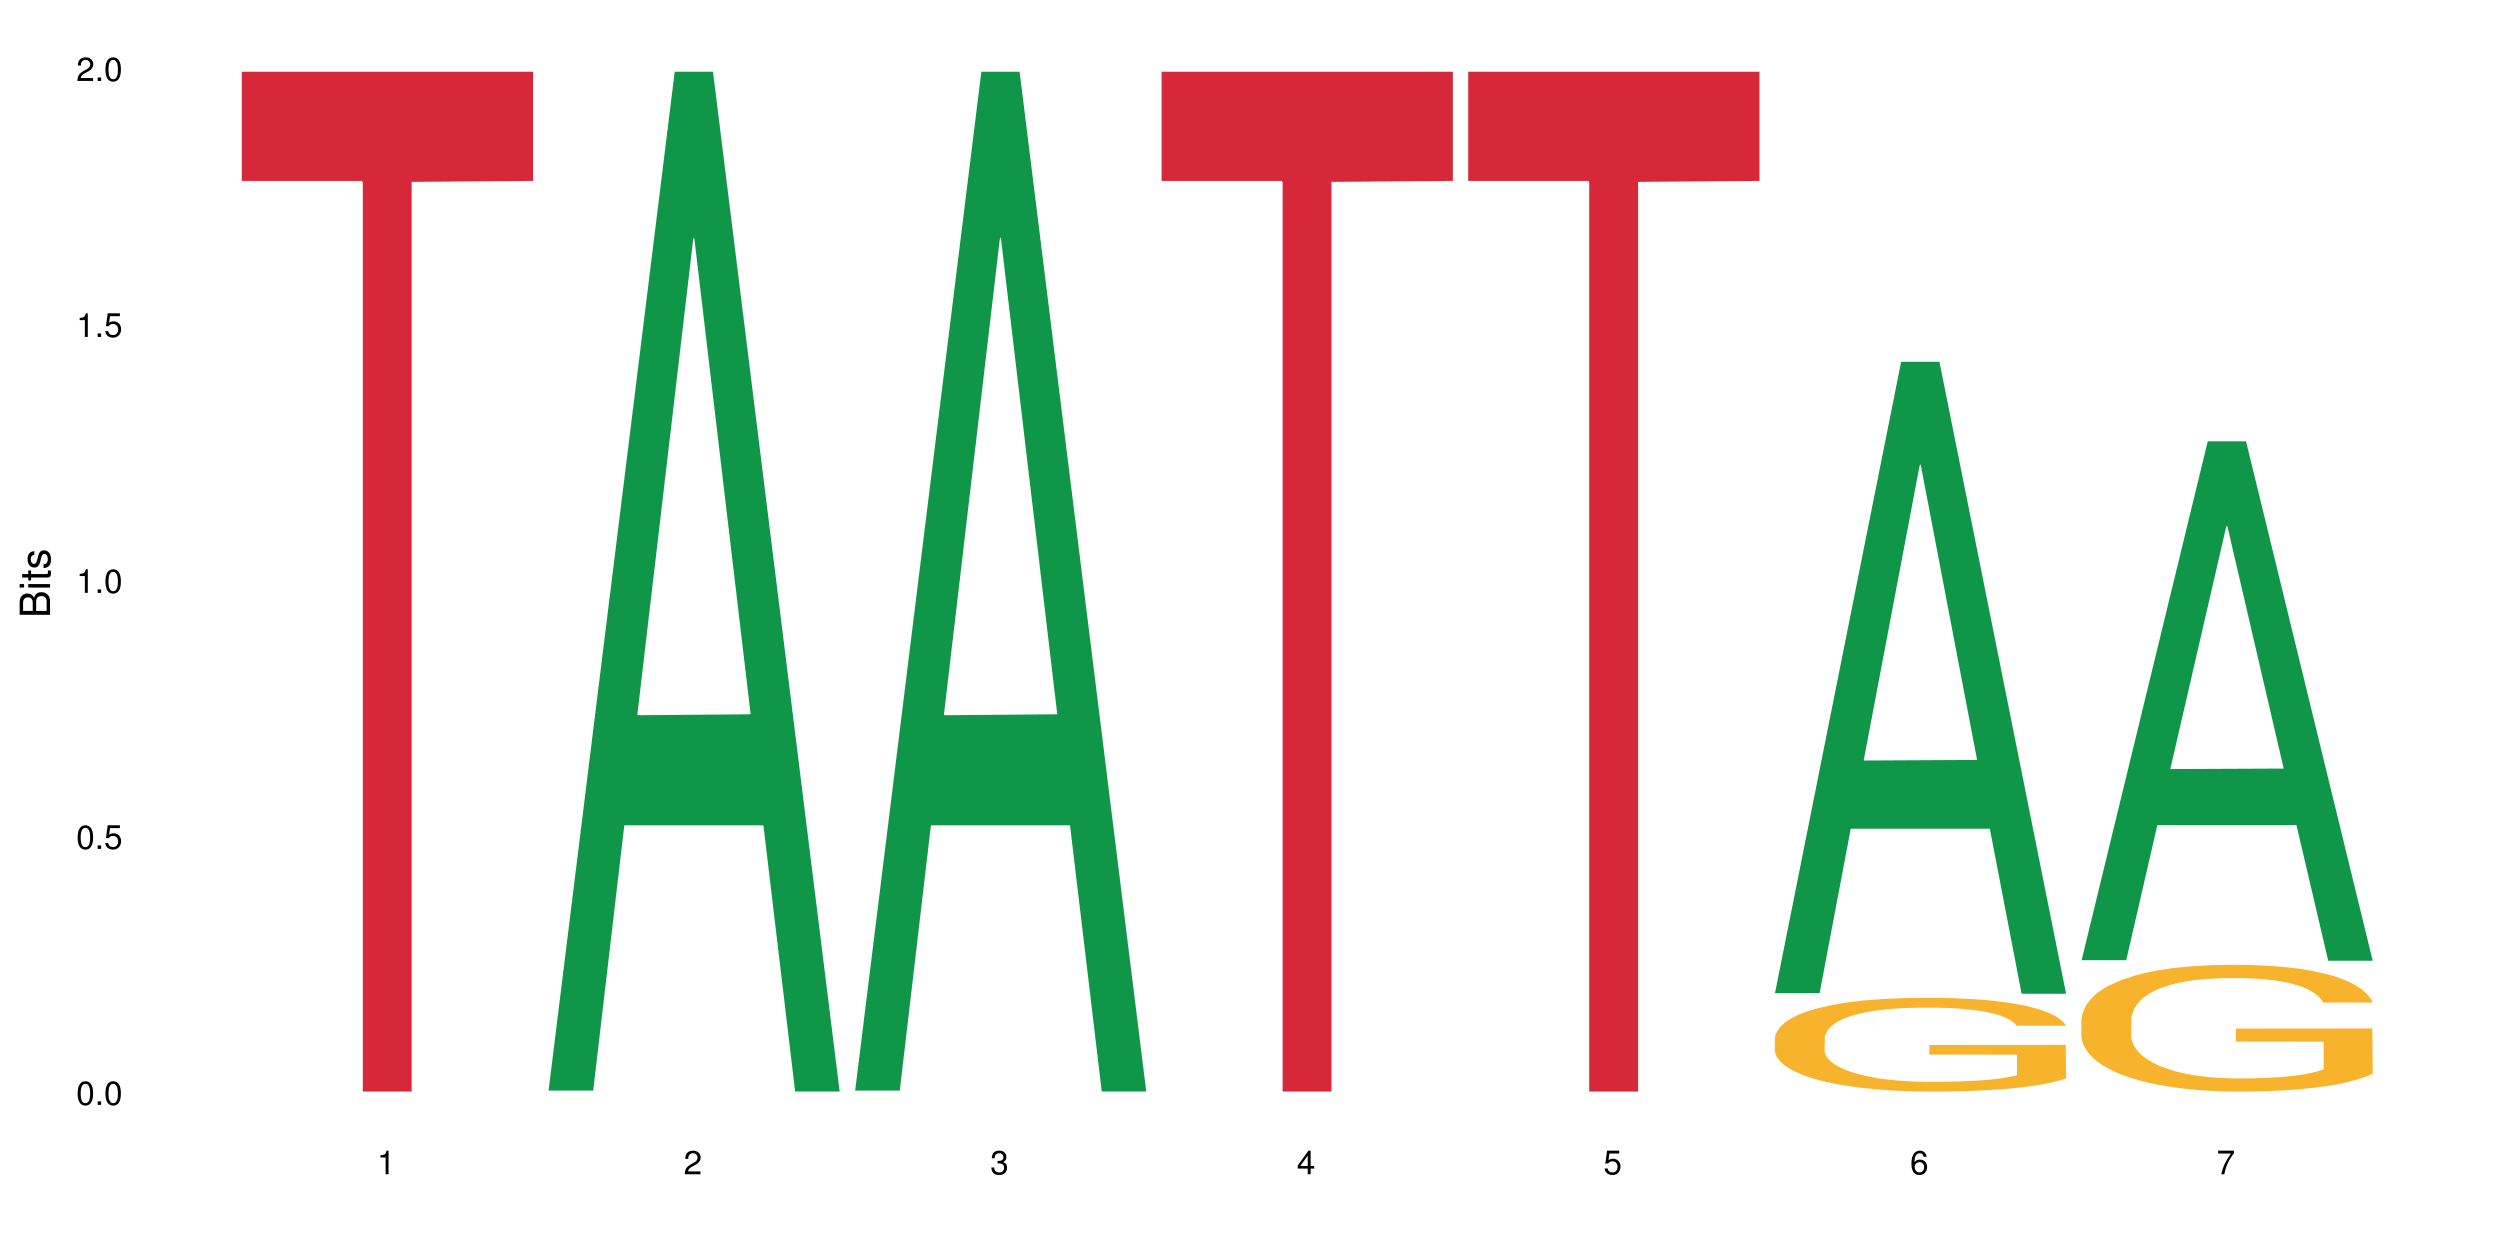 <?xml version="1.0" encoding="UTF-8"?>
<svg xmlns="http://www.w3.org/2000/svg" xmlns:xlink="http://www.w3.org/1999/xlink" width="720pt" height="360pt" viewBox="0 0 720 360" version="1.1">
<defs>
<g>
<symbol overflow="visible" id="glyph0-0">
<path style="stroke:none;" d=""/>
</symbol>
<symbol overflow="visible" id="glyph0-1">
<path style="stroke:none;" d="M 2.641 -6.797 C 2 -6.797 1.422 -6.531 1.078 -6.047 C 0.641 -5.453 0.406 -4.547 0.406 -3.297 C 0.406 -1 1.188 0.219 2.641 0.219 C 4.078 0.219 4.859 -1 4.859 -3.234 C 4.859 -4.562 4.656 -5.438 4.203 -6.047 C 3.844 -6.531 3.281 -6.797 2.641 -6.797 Z M 2.641 -6.047 C 3.547 -6.047 4 -5.125 4 -3.312 C 4 -1.375 3.562 -0.484 2.625 -0.484 C 1.734 -0.484 1.281 -1.422 1.281 -3.281 C 1.281 -5.141 1.734 -6.047 2.641 -6.047 Z M 2.641 -6.047 "/>
</symbol>
<symbol overflow="visible" id="glyph0-2">
<path style="stroke:none;" d="M 1.828 -1 L 0.828 -1 L 0.828 0 L 1.828 0 Z M 1.828 -1 "/>
</symbol>
<symbol overflow="visible" id="glyph0-3">
<path style="stroke:none;" d="M 4.562 -6.797 L 1.062 -6.797 L 0.547 -3.094 L 1.328 -3.094 C 1.719 -3.562 2.047 -3.734 2.578 -3.734 C 3.484 -3.734 4.062 -3.109 4.062 -2.094 C 4.062 -1.125 3.484 -0.531 2.578 -0.531 C 1.828 -0.531 1.375 -0.906 1.188 -1.672 L 0.328 -1.672 C 0.453 -1.109 0.547 -0.844 0.75 -0.594 C 1.125 -0.078 1.828 0.219 2.594 0.219 C 3.969 0.219 4.922 -0.781 4.922 -2.219 C 4.922 -3.562 4.031 -4.484 2.719 -4.484 C 2.25 -4.484 1.859 -4.359 1.469 -4.062 L 1.734 -5.969 L 4.562 -5.969 Z M 4.562 -6.797 "/>
</symbol>
<symbol overflow="visible" id="glyph0-4">
<path style="stroke:none;" d="M 2.484 -4.844 L 2.484 0 L 3.328 0 L 3.328 -6.797 L 2.766 -6.797 C 2.469 -5.75 2.281 -5.609 0.984 -5.453 L 0.984 -4.844 Z M 2.484 -4.844 "/>
</symbol>
<symbol overflow="visible" id="glyph0-5">
<path style="stroke:none;" d="M 4.859 -0.828 L 1.281 -0.828 C 1.359 -1.391 1.672 -1.75 2.5 -2.234 L 3.469 -2.75 C 4.406 -3.266 4.906 -3.969 4.906 -4.812 C 4.906 -5.375 4.672 -5.906 4.266 -6.266 C 3.859 -6.625 3.375 -6.797 2.719 -6.797 C 1.859 -6.797 1.219 -6.5 0.844 -5.922 C 0.609 -5.562 0.5 -5.125 0.484 -4.438 L 1.328 -4.438 C 1.359 -4.906 1.406 -5.188 1.531 -5.406 C 1.75 -5.812 2.188 -6.062 2.703 -6.062 C 3.469 -6.062 4.031 -5.516 4.031 -4.781 C 4.031 -4.25 3.719 -3.797 3.125 -3.438 L 2.234 -2.938 C 0.812 -2.141 0.406 -1.5 0.328 0 L 4.859 0 Z M 4.859 -0.828 "/>
</symbol>
<symbol overflow="visible" id="glyph0-6">
<path style="stroke:none;" d="M 2.125 -3.125 L 2.578 -3.125 C 3.516 -3.125 3.984 -2.703 3.984 -1.891 C 3.984 -1.031 3.469 -0.531 2.578 -0.531 C 1.656 -0.531 1.203 -0.984 1.156 -1.969 L 0.312 -1.969 C 0.344 -1.422 0.438 -1.078 0.609 -0.766 C 0.953 -0.109 1.625 0.219 2.547 0.219 C 3.953 0.219 4.859 -0.609 4.859 -1.906 C 4.859 -2.766 4.516 -3.25 3.703 -3.516 C 4.344 -3.766 4.656 -4.25 4.656 -4.938 C 4.656 -6.109 3.875 -6.797 2.578 -6.797 C 1.203 -6.797 0.484 -6.047 0.453 -4.609 L 1.297 -4.609 C 1.312 -5.016 1.344 -5.25 1.453 -5.453 C 1.641 -5.828 2.062 -6.062 2.594 -6.062 C 3.344 -6.062 3.797 -5.625 3.797 -4.906 C 3.797 -4.422 3.609 -4.141 3.25 -3.984 C 3.016 -3.891 2.719 -3.844 2.125 -3.844 Z M 2.125 -3.125 "/>
</symbol>
<symbol overflow="visible" id="glyph0-7">
<path style="stroke:none;" d="M 3.141 -1.625 L 3.141 0 L 3.984 0 L 3.984 -1.625 L 4.984 -1.625 L 4.984 -2.391 L 3.984 -2.391 L 3.984 -6.797 L 3.359 -6.797 L 0.266 -2.516 L 0.266 -1.625 Z M 3.141 -2.391 L 1 -2.391 L 3.141 -5.359 Z M 3.141 -2.391 "/>
</symbol>
<symbol overflow="visible" id="glyph0-8">
<path style="stroke:none;" d="M 4.781 -5.031 C 4.609 -6.141 3.891 -6.797 2.844 -6.797 C 2.094 -6.797 1.422 -6.438 1.031 -5.828 C 0.609 -5.172 0.406 -4.344 0.406 -3.094 C 0.406 -1.953 0.578 -1.234 0.984 -0.625 C 1.359 -0.078 1.953 0.219 2.703 0.219 C 3.984 0.219 4.922 -0.734 4.922 -2.078 C 4.922 -3.344 4.062 -4.234 2.844 -4.234 C 2.172 -4.234 1.641 -3.969 1.281 -3.469 C 1.281 -5.125 1.828 -6.047 2.797 -6.047 C 3.391 -6.047 3.797 -5.672 3.938 -5.031 Z M 2.734 -3.484 C 3.547 -3.484 4.062 -2.922 4.062 -2 C 4.062 -1.156 3.484 -0.531 2.703 -0.531 C 1.922 -0.531 1.328 -1.188 1.328 -2.047 C 1.328 -2.891 1.906 -3.484 2.734 -3.484 Z M 2.734 -3.484 "/>
</symbol>
<symbol overflow="visible" id="glyph0-9">
<path style="stroke:none;" d="M 4.984 -6.797 L 0.438 -6.797 L 0.438 -5.969 L 4.109 -5.969 C 2.5 -3.656 1.828 -2.234 1.328 0 L 2.219 0 C 2.594 -2.172 3.453 -4.047 4.984 -6.094 Z M 4.984 -6.797 "/>
</symbol>
<symbol overflow="visible" id="glyph1-0">
<path style="stroke:none;" d=""/>
</symbol>
<symbol overflow="visible" id="glyph1-1">
<path style="stroke:none;" d="M 0 -0.953 L 0 -4.891 C 0 -5.719 -0.234 -6.344 -0.734 -6.797 C -1.188 -7.234 -1.812 -7.469 -2.5 -7.469 C -3.547 -7.469 -4.188 -7 -4.625 -5.875 C -4.984 -6.672 -5.641 -7.094 -6.531 -7.094 C -7.156 -7.094 -7.734 -6.859 -8.141 -6.391 C -8.562 -5.938 -8.75 -5.344 -8.75 -4.5 L -8.75 -0.953 Z M -4.984 -2.062 L -7.766 -2.062 L -7.766 -4.219 C -7.766 -4.844 -7.688 -5.203 -7.453 -5.5 C -7.219 -5.812 -6.859 -5.969 -6.375 -5.969 C -5.906 -5.969 -5.531 -5.812 -5.297 -5.5 C -5.062 -5.203 -4.984 -4.844 -4.984 -4.219 Z M -0.984 -2.062 L -4 -2.062 L -4 -4.781 C -4 -5.328 -3.859 -5.688 -3.578 -5.953 C -3.297 -6.219 -2.922 -6.359 -2.484 -6.359 C -2.062 -6.359 -1.688 -6.219 -1.406 -5.953 C -1.109 -5.688 -0.984 -5.328 -0.984 -4.781 Z M -0.984 -2.062 "/>
</symbol>
<symbol overflow="visible" id="glyph1-2">
<path style="stroke:none;" d="M -6.281 -1.797 L -6.281 -0.797 L 0 -0.797 L 0 -1.797 Z M -8.75 -1.797 L -8.75 -0.797 L -7.484 -0.797 L -7.484 -1.797 Z M -8.75 -1.797 "/>
</symbol>
<symbol overflow="visible" id="glyph1-3">
<path style="stroke:none;" d="M -6.281 -3.047 L -6.281 -2.016 L -8.016 -2.016 L -8.016 -1.016 L -6.281 -1.016 L -6.281 -0.172 L -5.469 -0.172 L -5.469 -1.016 L -0.719 -1.016 C -0.078 -1.016 0.281 -1.453 0.281 -2.234 C 0.281 -2.469 0.25 -2.719 0.188 -3.047 L -0.641 -3.047 C -0.609 -2.922 -0.594 -2.766 -0.594 -2.562 C -0.594 -2.141 -0.719 -2.016 -1.156 -2.016 L -5.469 -2.016 L -5.469 -3.047 Z M -6.281 -3.047 "/>
</symbol>
<symbol overflow="visible" id="glyph1-4">
<path style="stroke:none;" d="M -4.531 -5.25 C -5.766 -5.25 -6.469 -4.422 -6.469 -2.969 C -6.469 -1.516 -5.719 -0.562 -4.547 -0.562 C -3.562 -0.562 -3.094 -1.062 -2.734 -2.562 L -2.516 -3.484 C -2.344 -4.188 -2.094 -4.469 -1.625 -4.469 C -1.047 -4.469 -0.641 -3.875 -0.641 -3 C -0.641 -2.453 -0.797 -2 -1.062 -1.75 C -1.25 -1.594 -1.422 -1.531 -1.875 -1.469 L -1.875 -0.406 C -0.422 -0.453 0.281 -1.266 0.281 -2.922 C 0.281 -4.5 -0.5 -5.516 -1.719 -5.516 C -2.656 -5.516 -3.172 -4.984 -3.469 -3.734 L -3.703 -2.766 C -3.891 -1.953 -4.156 -1.609 -4.594 -1.609 C -5.172 -1.609 -5.547 -2.125 -5.547 -2.938 C -5.547 -3.75 -5.203 -4.172 -4.531 -4.203 Z M -4.531 -5.25 "/>
</symbol>
</g>
</defs>
<g id="surface9248">
<rect x="0" y="0" width="720" height="360" style="fill:rgb(100%,100%,100%);fill-opacity:1;stroke:none;"/>
<path style=" stroke:none;fill-rule:nonzero;fill:rgb(83.922%,15.686%,22.353%);fill-opacity:1;" d="M 69.629 20.664 L 153.516 20.664 L 153.516 52.102 L 118.555 52.379 L 118.555 314.371 L 104.488 314.371 L 104.488 52.652 L 104.285 52.102 L 69.629 52.102 Z M 69.629 20.664 "/>
<path style=" stroke:none;fill-rule:nonzero;fill:rgb(6.275%,58.824%,28.235%);fill-opacity:1;" d="M 157.934 314.094 L 158.023 313.82 L 194.32 20.664 L 205.344 20.664 L 241.82 314.371 L 229.004 314.371 L 219.863 237.703 L 179.801 237.703 L 170.84 314.094 L 157.934 314.094 L 183.656 205.988 L 216.188 205.711 L 199.965 68.648 L 199.785 68.375 L 199.609 69.199 L 183.566 205.711 L 183.656 205.988 Z M 157.934 314.094 "/>
<path style=" stroke:none;fill-rule:nonzero;fill:rgb(6.275%,58.824%,28.235%);fill-opacity:1;" d="M 246.234 314.094 L 246.324 313.82 L 282.625 20.664 L 293.648 20.664 L 330.125 314.371 L 317.309 314.371 L 308.168 237.703 L 268.105 237.703 L 259.141 314.094 L 246.234 314.094 L 271.957 205.988 L 304.492 205.711 L 288.27 68.648 L 288.09 68.375 L 287.91 69.199 L 271.867 205.711 L 271.957 205.988 Z M 246.234 314.094 "/>
<path style=" stroke:none;fill-rule:nonzero;fill:rgb(83.922%,15.686%,22.353%);fill-opacity:1;" d="M 334.539 20.664 L 418.426 20.664 L 418.426 52.102 L 383.465 52.379 L 383.465 314.371 L 369.398 314.371 L 369.398 52.652 L 369.195 52.102 L 334.539 52.102 Z M 334.539 20.664 "/>
<path style=" stroke:none;fill-rule:nonzero;fill:rgb(83.922%,15.686%,22.353%);fill-opacity:1;" d="M 422.844 20.664 L 506.73 20.664 L 506.73 52.102 L 471.77 52.379 L 471.77 314.371 L 457.703 314.371 L 457.703 52.652 L 457.5 52.102 L 422.844 52.102 Z M 422.844 20.664 "/>
<path style=" stroke:none;fill-rule:nonzero;fill:rgb(6.275%,58.824%,28.235%);fill-opacity:1;" d="M 511.145 286.02 L 511.234 285.848 L 547.531 104.191 L 558.559 104.191 L 595.035 286.188 L 582.219 286.188 L 573.074 238.684 L 533.016 238.684 L 524.051 286.02 L 511.145 286.02 L 536.867 219.031 L 569.402 218.859 L 553.18 133.926 L 553 133.754 L 552.82 134.27 L 536.777 218.859 L 536.867 219.031 Z M 511.145 286.02 "/>
<path style=" stroke:none;fill-rule:nonzero;fill:rgb(96.863%,70.196%,16.863%);fill-opacity:1;" d="M 511.145 298.934 L 511.246 298.91 L 511.246 298.418 L 511.656 297.305 L 512.68 295.777 L 514.012 294.52 L 515.441 293.535 L 516.363 293.016 L 517.898 292.277 L 519.227 291.734 L 522.605 290.625 L 526.898 289.59 L 529.254 289.145 L 531.914 288.727 L 535.699 288.258 L 537.438 288.086 L 542.758 287.691 L 548.793 287.441 L 555.441 287.367 L 558.512 287.395 L 562.707 287.492 L 568.434 287.762 L 571.707 288.012 L 574.266 288.258 L 576.926 288.578 L 580.199 289.07 L 583.27 289.664 L 585.723 290.254 L 588.18 290.992 L 590.227 291.781 L 591.965 292.645 L 593.5 293.684 L 594.422 294.543 L 595.035 295.406 L 580.812 295.406 L 579.996 294.543 L 579.074 293.879 L 577.539 293.066 L 576.004 292.473 L 574.473 292.004 L 571.605 291.363 L 569.152 290.969 L 566.082 290.625 L 563.117 290.402 L 559.738 290.254 L 557.691 290.203 L 552.27 290.203 L 547.359 290.379 L 544.496 290.574 L 542.449 290.773 L 539.586 291.141 L 537.848 291.438 L 536.824 291.637 L 533.754 292.398 L 531.707 293.09 L 530.582 293.559 L 529.152 294.297 L 528.129 294.965 L 527.004 295.949 L 526.391 296.691 L 525.57 298.367 L 525.469 302.805 L 525.773 303.742 L 526.391 304.754 L 527.207 305.641 L 528.434 306.578 L 529.664 307.293 L 531.812 308.254 L 533.652 308.895 L 535.086 309.316 L 537.848 309.98 L 538.973 310.203 L 541.633 310.648 L 544.395 310.992 L 547.77 311.289 L 550.328 311.438 L 554.418 311.559 L 559.637 311.559 L 565.773 311.41 L 569.664 311.215 L 572.324 311.016 L 574.062 310.844 L 576.211 310.574 L 577.746 310.328 L 579.176 310.055 L 580.914 309.637 L 580.914 303.742 L 555.648 303.719 L 555.648 300.957 L 594.93 300.93 L 595.035 310.574 L 592.887 311.238 L 590.227 311.879 L 587.668 312.375 L 585.008 312.793 L 581.223 313.262 L 578.152 313.559 L 573.449 313.902 L 569.152 314.125 L 564.648 314.273 L 560.66 314.348 L 555.953 314.371 L 551.762 314.32 L 547.258 314.172 L 543.68 313.977 L 540.402 313.73 L 537.129 313.41 L 533.039 312.891 L 530.379 312.473 L 527.617 311.953 L 524.855 311.336 L 522.398 310.672 L 520.762 310.152 L 519.125 309.562 L 517.387 308.824 L 515.75 307.984 L 514.523 307.219 L 513.395 306.355 L 512.578 305.543 L 511.758 304.434 L 511.352 303.547 L 511.145 302.781 Z M 511.145 298.934 "/>
<path style=" stroke:none;fill-rule:nonzero;fill:rgb(6.275%,58.824%,28.235%);fill-opacity:1;" d="M 599.449 276.543 L 599.539 276.402 L 635.836 127.105 L 646.859 127.105 L 683.336 276.684 L 670.52 276.684 L 661.379 237.637 L 621.316 237.637 L 612.355 276.543 L 599.449 276.543 L 625.172 221.488 L 657.703 221.348 L 641.484 151.543 L 641.305 151.402 L 641.125 151.824 L 625.082 221.348 L 625.172 221.488 Z M 599.449 276.543 "/>
<path style=" stroke:none;fill-rule:nonzero;fill:rgb(96.863%,70.196%,16.863%);fill-opacity:1;" d="M 599.449 293.5 L 599.551 293.465 L 599.551 292.797 L 599.961 291.297 L 600.984 289.23 L 602.312 287.531 L 603.746 286.195 L 604.668 285.496 L 606.199 284.496 L 607.531 283.762 L 610.906 282.262 L 615.203 280.863 L 617.555 280.262 L 620.215 279.695 L 624 279.062 L 625.742 278.828 L 631.059 278.297 L 637.098 277.961 L 643.746 277.863 L 646.816 277.895 L 651.008 278.027 L 656.738 278.395 L 660.012 278.727 L 662.57 279.062 L 665.23 279.496 L 668.504 280.16 L 671.57 280.961 L 674.027 281.762 L 676.484 282.762 L 678.527 283.828 L 680.27 284.996 L 681.801 286.398 L 682.723 287.562 L 683.336 288.73 L 669.117 288.73 L 668.297 287.562 L 667.379 286.664 L 665.844 285.562 L 664.309 284.762 L 662.773 284.129 L 659.91 283.262 L 657.453 282.73 L 654.387 282.262 L 651.418 281.961 L 648.043 281.762 L 645.996 281.695 L 640.574 281.695 L 635.664 281.93 L 632.801 282.195 L 630.754 282.461 L 627.891 282.961 L 626.148 283.363 L 625.125 283.629 L 622.059 284.664 L 620.012 285.598 L 618.887 286.23 L 617.453 287.23 L 616.43 288.129 L 615.305 289.465 L 614.691 290.465 L 613.875 292.73 L 613.77 298.734 L 614.078 300 L 614.691 301.367 L 615.512 302.566 L 616.738 303.836 L 617.965 304.801 L 620.113 306.102 L 621.957 306.969 L 623.387 307.535 L 626.148 308.438 L 627.273 308.734 L 629.934 309.336 L 632.695 309.805 L 636.074 310.203 L 638.629 310.402 L 642.723 310.57 L 647.941 310.57 L 654.078 310.371 L 657.965 310.102 L 660.625 309.836 L 662.363 309.602 L 664.512 309.234 L 666.047 308.902 L 667.48 308.535 L 669.219 307.969 L 669.219 300 L 643.949 299.969 L 643.949 296.234 L 683.234 296.199 L 683.336 309.234 L 681.188 310.137 L 678.527 311.004 L 675.973 311.672 L 673.312 312.238 L 669.527 312.871 L 666.457 313.27 L 661.75 313.738 L 657.453 314.039 L 652.953 314.238 L 648.965 314.336 L 644.258 314.371 L 640.062 314.305 L 635.562 314.105 L 631.98 313.836 L 628.707 313.504 L 625.434 313.07 L 621.34 312.371 L 618.684 311.805 L 615.918 311.102 L 613.156 310.27 L 610.703 309.371 L 609.066 308.668 L 607.43 307.867 L 605.688 306.867 L 604.051 305.734 L 602.824 304.703 L 601.699 303.535 L 600.883 302.434 L 600.062 300.934 L 599.652 299.734 L 599.449 298.699 Z M 599.449 293.5 "/>
<g style="fill:rgb(0%,0%,0%);fill-opacity:1;">
  <use xlink:href="#glyph0-1" x="21.957" y="318.198"/>
  <use xlink:href="#glyph0-2" x="27.291" y="318.198"/>
  <use xlink:href="#glyph0-1" x="29.958" y="318.198"/>
</g>
<g style="fill:rgb(0%,0%,0%);fill-opacity:1;">
  <use xlink:href="#glyph0-1" x="21.957" y="244.476"/>
  <use xlink:href="#glyph0-2" x="27.291" y="244.476"/>
  <use xlink:href="#glyph0-3" x="29.958" y="244.476"/>
</g>
<g style="fill:rgb(0%,0%,0%);fill-opacity:1;">
  <use xlink:href="#glyph0-4" x="21.957" y="170.753"/>
  <use xlink:href="#glyph0-2" x="27.291" y="170.753"/>
  <use xlink:href="#glyph0-1" x="29.958" y="170.753"/>
</g>
<g style="fill:rgb(0%,0%,0%);fill-opacity:1;">
  <use xlink:href="#glyph0-4" x="21.957" y="97.034"/>
  <use xlink:href="#glyph0-2" x="27.291" y="97.034"/>
  <use xlink:href="#glyph0-3" x="29.958" y="97.034"/>
</g>
<g style="fill:rgb(0%,0%,0%);fill-opacity:1;">
  <use xlink:href="#glyph0-5" x="21.957" y="23.312"/>
  <use xlink:href="#glyph0-2" x="27.291" y="23.312"/>
  <use xlink:href="#glyph0-1" x="29.958" y="23.312"/>
</g>
<g style="fill:rgb(0%,0%,0%);fill-opacity:1;">
  <use xlink:href="#glyph0-4" x="108.574" y="338.19"/>
</g>
<g style="fill:rgb(0%,0%,0%);fill-opacity:1;">
  <use xlink:href="#glyph0-5" x="196.875" y="338.19"/>
</g>
<g style="fill:rgb(0%,0%,0%);fill-opacity:1;">
  <use xlink:href="#glyph0-6" x="285.18" y="338.19"/>
</g>
<g style="fill:rgb(0%,0%,0%);fill-opacity:1;">
  <use xlink:href="#glyph0-7" x="373.484" y="338.19"/>
</g>
<g style="fill:rgb(0%,0%,0%);fill-opacity:1;">
  <use xlink:href="#glyph0-3" x="461.785" y="338.19"/>
</g>
<g style="fill:rgb(0%,0%,0%);fill-opacity:1;">
  <use xlink:href="#glyph0-8" x="550.09" y="338.19"/>
</g>
<g style="fill:rgb(0%,0%,0%);fill-opacity:1;">
  <use xlink:href="#glyph0-9" x="638.395" y="338.19"/>
</g>
<g style="fill:rgb(0%,0%,0%);fill-opacity:1;">
  <use xlink:href="#glyph1-1" x="14.412" y="178.016"/>
  <use xlink:href="#glyph1-2" x="14.412" y="170.012"/>
  <use xlink:href="#glyph1-3" x="14.412" y="167.348"/>
  <use xlink:href="#glyph1-4" x="14.412" y="164.012"/>
</g>
</g>
</svg>
